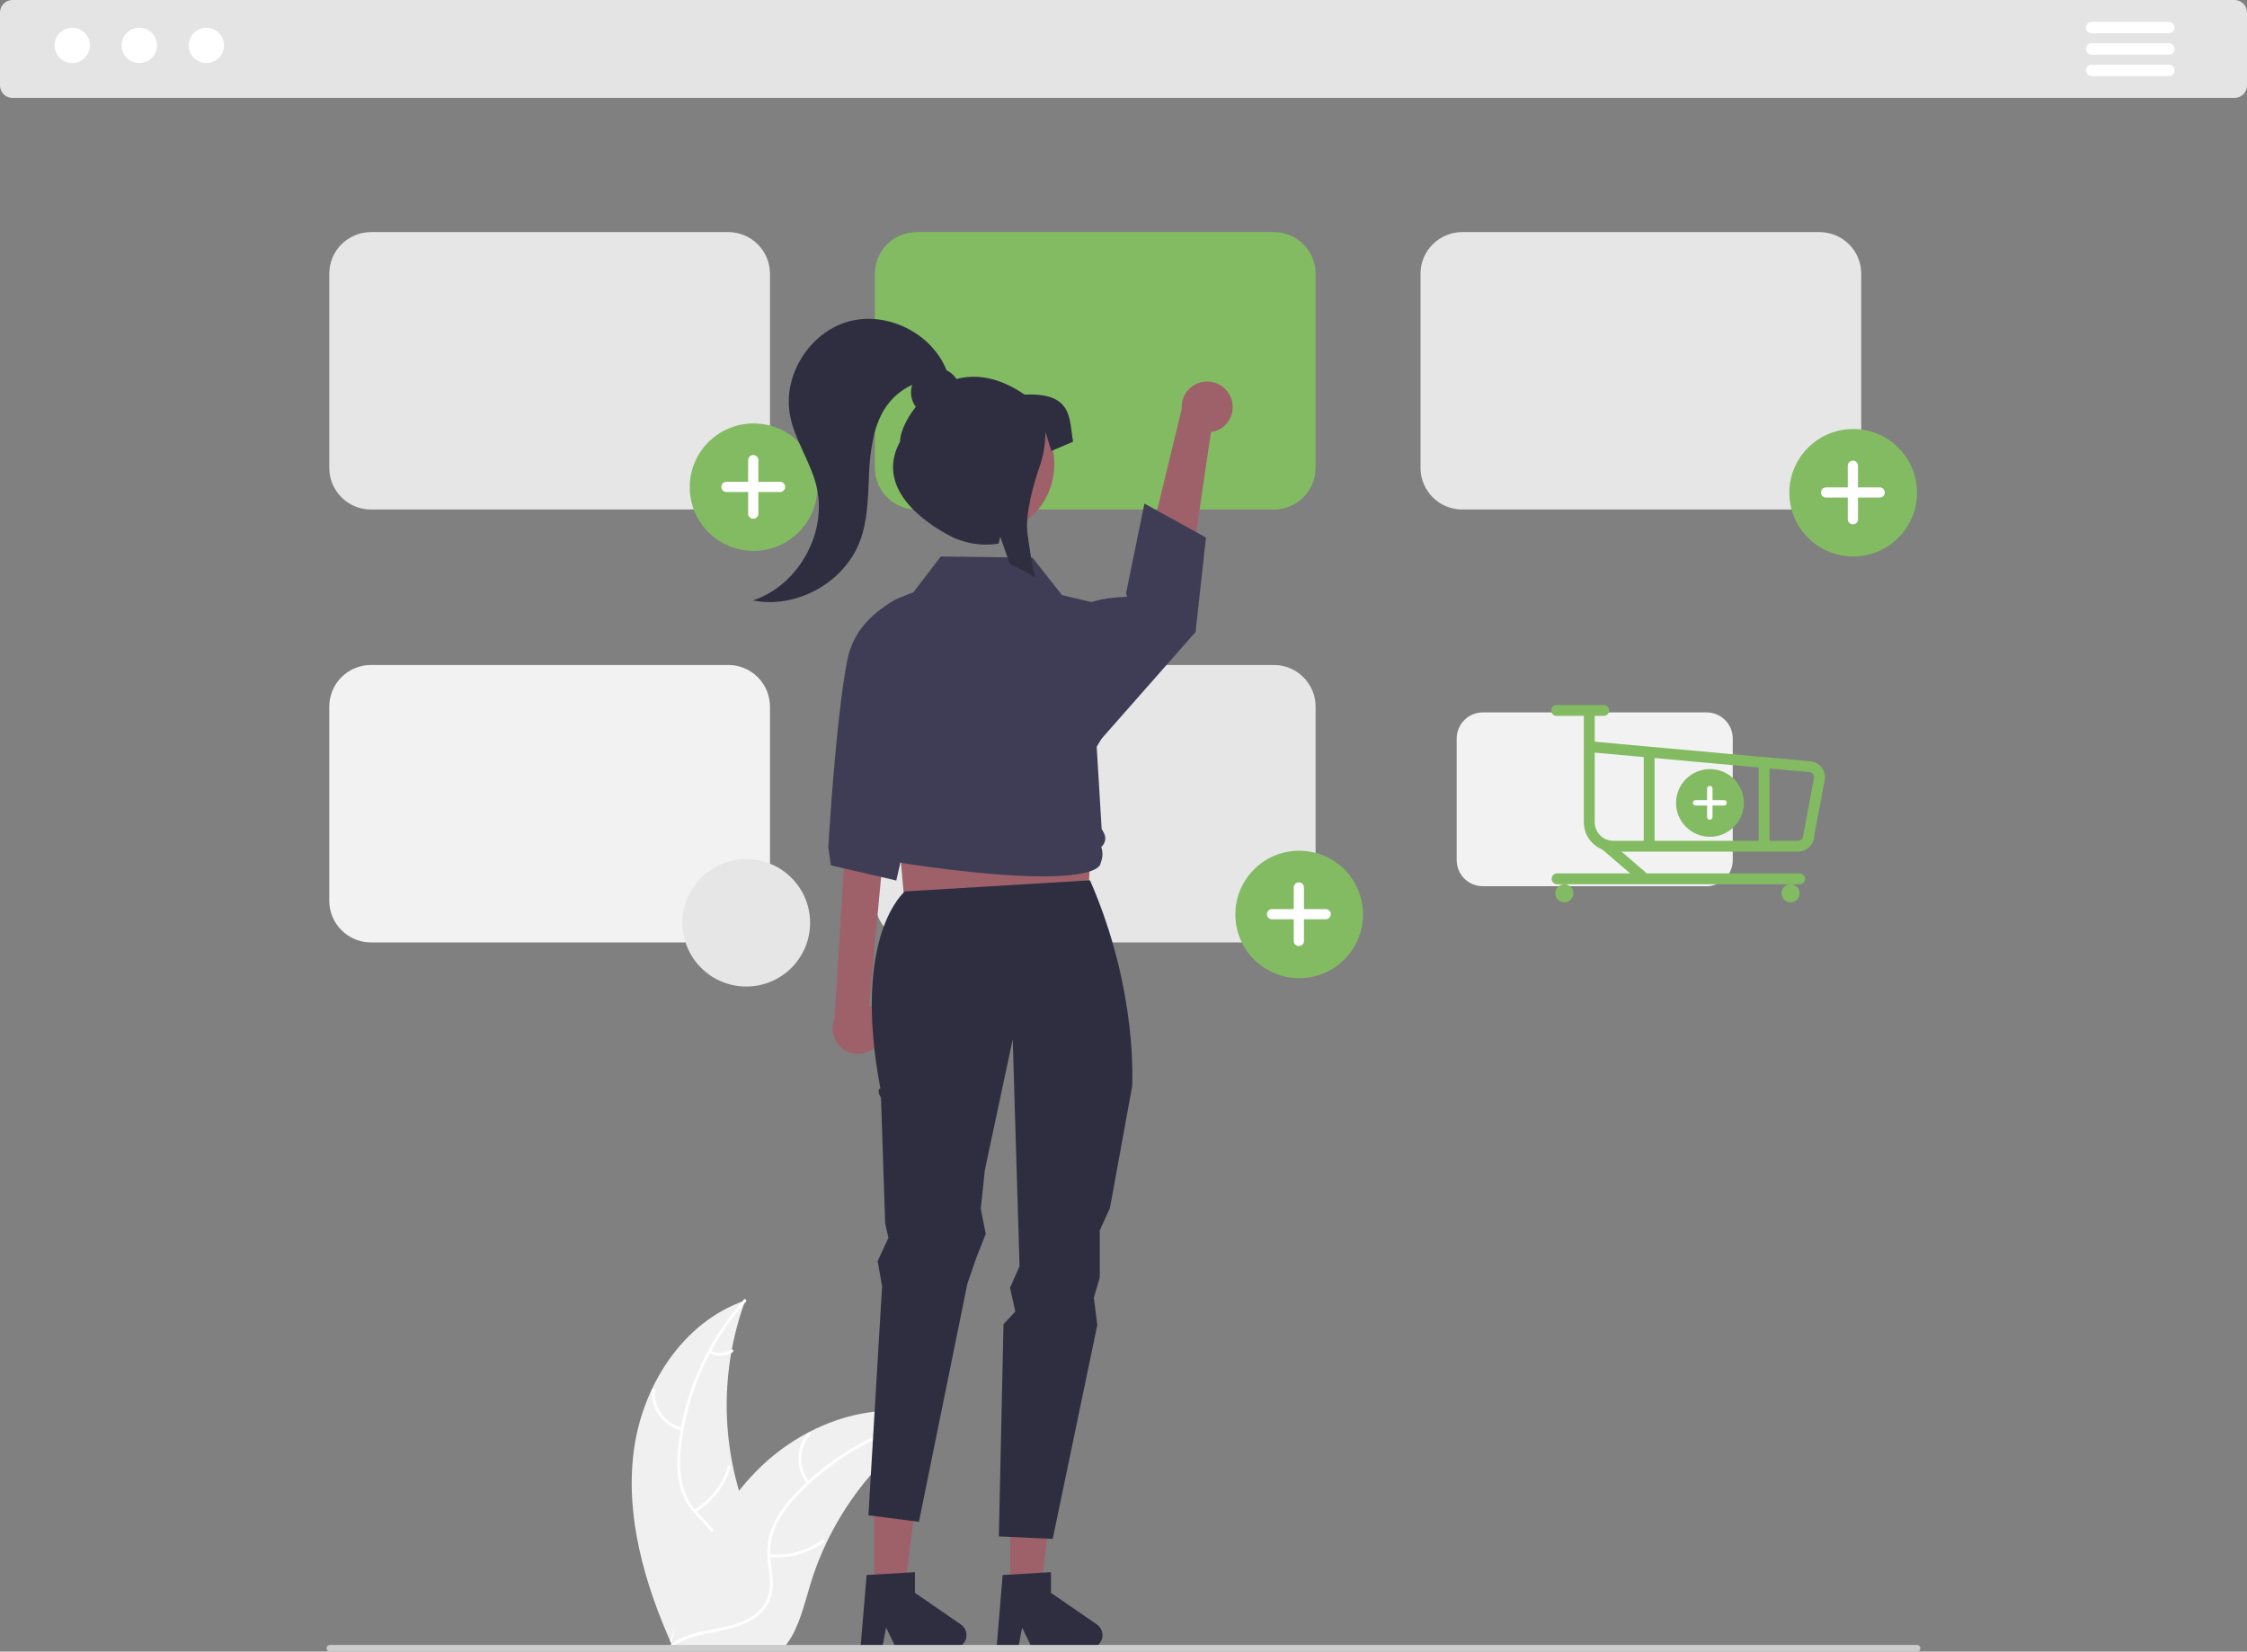 <svg width="634" height="466" viewBox="0 0 634 466" fill="none" xmlns="http://www.w3.org/2000/svg">
<rect x="0" y="0" width="634" height="466" fill="#808080" stroke="none"/>
<g clip-path="url(#clip0_695_2538)">
<path d="M630.488 27.629H3.512C2.581 27.628 1.688 27.259 1.03 26.602C0.371 25.944 0.001 25.053 0 24.124V3.505C0.001 2.576 0.371 1.685 1.03 1.028C1.688 0.371 2.581 0.001 3.512 0H630.488C631.419 0.001 632.312 0.371 632.97 1.028C633.629 1.685 633.999 2.576 634 3.505V24.124C633.999 25.053 633.629 25.944 632.97 26.602C632.312 27.259 631.419 27.628 630.488 27.629Z" fill="#E4E4E4"/>
<path d="M20.381 17.785C23.134 17.785 25.367 15.557 25.367 12.809C25.367 10.06 23.134 7.832 20.381 7.832C17.627 7.832 15.395 10.06 15.395 12.809C15.395 15.557 17.627 17.785 20.381 17.785Z" fill="white"/>
<path d="M39.306 17.785C42.06 17.785 44.292 15.557 44.292 12.809C44.292 10.06 42.06 7.832 39.306 7.832C36.553 7.832 34.32 10.06 34.32 12.809C34.32 15.557 36.553 17.785 39.306 17.785Z" fill="white"/>
<path d="M58.232 17.785C60.986 17.785 63.218 15.557 63.218 12.809C63.218 10.06 60.986 7.832 58.232 7.832C55.478 7.832 53.246 10.06 53.246 12.809C53.246 15.557 55.478 17.785 58.232 17.785Z" fill="white"/>
<path d="M611.947 9.384H590.154C589.726 9.383 589.316 9.213 589.015 8.91C588.713 8.608 588.543 8.199 588.543 7.772C588.543 7.346 588.713 6.936 589.015 6.634C589.316 6.332 589.726 6.162 590.154 6.161H611.947C612.375 6.161 612.785 6.33 613.088 6.632C613.391 6.933 613.561 7.342 613.562 7.769C613.563 8.196 613.394 8.606 613.092 8.909C612.79 9.212 612.381 9.382 611.953 9.384H611.947Z" fill="white"/>
<path d="M611.947 15.426H590.154C589.726 15.425 589.316 15.255 589.015 14.953C588.713 14.651 588.543 14.241 588.543 13.815C588.543 13.388 588.713 12.979 589.015 12.677C589.316 12.374 589.726 12.204 590.154 12.203H611.947C612.375 12.203 612.785 12.372 613.088 12.674C613.391 12.975 613.561 13.385 613.562 13.812C613.563 14.239 613.394 14.649 613.092 14.951C612.79 15.254 612.381 15.425 611.953 15.426H611.947Z" fill="white"/>
<path d="M611.946 21.468H590.153C589.725 21.468 589.315 21.298 589.012 20.996C588.709 20.694 588.539 20.284 588.539 19.857C588.539 19.429 588.709 19.02 589.012 18.717C589.315 18.415 589.725 18.245 590.153 18.245H611.946C612.375 18.245 612.786 18.414 613.089 18.715C613.392 19.017 613.563 19.426 613.564 19.854C613.565 20.281 613.395 20.691 613.093 20.994C612.791 21.297 612.381 21.467 611.953 21.468H611.946Z" fill="white"/>
<path d="M178.776 409.729C181.083 391.212 192.58 372.968 210.273 366.942C203.295 386.001 203.297 406.909 210.277 425.966C212.996 433.306 216.785 441.187 214.228 448.585C212.637 453.188 208.744 456.71 204.393 458.912C200.042 461.114 195.213 462.163 190.445 463.192L189.506 463.966C181.937 446.905 176.469 428.245 178.776 409.729Z" fill="#F0F0F0"/>
<path d="M210.446 367.293C200.142 378.815 193.739 393.285 192.144 408.647C191.742 411.948 191.863 415.292 192.504 418.555C193.232 421.714 194.793 424.621 197.027 426.973C199.065 429.208 201.41 431.259 202.868 433.95C203.594 435.339 204.018 436.865 204.112 438.428C204.205 439.992 203.967 441.557 203.412 443.022C202.124 446.708 199.586 449.713 197.002 452.565C194.133 455.732 191.102 458.976 189.883 463.174C189.735 463.683 188.953 463.424 189.1 462.916C191.222 455.612 198.326 451.463 201.714 444.884C203.295 441.814 203.959 438.25 202.477 435.01C201.181 432.176 198.765 430.059 196.682 427.814C194.469 425.55 192.845 422.781 191.952 419.747C191.147 416.527 190.896 413.194 191.211 409.89C191.802 402.44 193.562 395.129 196.428 388.225C199.655 380.328 204.211 373.04 209.9 366.676C210.253 366.282 210.796 366.901 210.446 367.293Z" fill="white"/>
<path d="M192.365 403.671C189.819 403.054 187.576 401.554 186.036 399.438C184.496 397.323 183.759 394.73 183.958 392.122C183.967 392.016 184.017 391.917 184.097 391.847C184.178 391.777 184.282 391.741 184.389 391.746C184.496 391.751 184.596 391.798 184.669 391.876C184.742 391.953 184.782 392.057 184.781 392.163C184.591 394.591 185.278 397.006 186.716 398.973C188.154 400.94 190.249 402.329 192.624 402.89C193.139 403.012 192.878 403.792 192.365 403.671Z" fill="white"/>
<path d="M195.844 425.976C200.443 423.235 203.837 418.865 205.351 413.738C205.501 413.23 206.283 413.488 206.134 413.996C204.548 419.329 201.006 423.869 196.215 426.71C195.758 426.981 195.39 426.245 195.844 425.976Z" fill="white"/>
<path d="M200.421 381.107C201.356 381.551 202.387 381.755 203.421 381.703C204.455 381.651 205.46 381.343 206.346 380.807C206.799 380.531 207.166 381.267 206.716 381.541C205.735 382.129 204.625 382.467 203.482 382.528C202.34 382.588 201.2 382.369 200.162 381.888C200.061 381.851 199.977 381.776 199.928 381.68C199.88 381.583 199.87 381.472 199.9 381.368C199.935 381.265 200.009 381.18 200.107 381.131C200.204 381.082 200.317 381.073 200.421 381.107Z" fill="white"/>
<path d="M264.199 400.015C263.921 400.195 263.643 400.376 263.364 400.563C259.638 403.009 256.117 405.752 252.837 408.767C252.579 408.996 252.322 409.232 252.071 409.468C244.245 416.815 237.852 425.549 233.22 435.225C231.38 439.077 229.836 443.063 228.602 447.149C226.899 452.792 225.501 459.045 222.128 463.661C221.782 464.146 221.406 464.61 221.002 465.049H190.523C190.454 465.014 190.384 464.986 190.315 464.952L189.098 465.007C189.147 464.792 189.202 464.57 189.251 464.355C189.279 464.23 189.313 464.105 189.341 463.98C189.362 463.897 189.383 463.813 189.397 463.737C189.404 463.709 189.411 463.682 189.418 463.661C189.431 463.584 189.453 463.515 189.466 463.446C189.772 462.203 190.088 460.961 190.412 459.718C190.412 459.711 190.412 459.711 190.419 459.705C192.801 450.214 196.302 441.039 200.85 432.372C200.989 432.115 201.128 431.852 201.281 431.595C203.387 427.758 205.803 424.1 208.506 420.656C209.992 418.775 211.573 416.971 213.242 415.249C217.562 410.81 222.556 407.077 228.039 404.186C238.971 398.425 251.626 396.218 263.309 399.737C263.608 399.828 263.9 399.918 264.199 400.015Z" fill="#F0F0F0"/>
<path d="M264.133 400.401C248.956 403.41 235.115 411.115 224.575 422.422C222.262 424.816 220.343 427.559 218.886 430.55C217.561 433.509 217.055 436.768 217.419 439.989C217.698 442.999 218.333 446.045 217.874 449.07C217.617 450.615 217.034 452.088 216.166 453.392C215.298 454.697 214.163 455.804 212.836 456.64C209.585 458.81 205.746 459.683 201.962 460.408C197.761 461.212 193.385 461.981 189.878 464.6C189.453 464.918 188.985 464.241 189.409 463.924C195.509 459.367 203.684 460.324 210.358 457.107C213.472 455.605 216.152 453.159 216.923 449.681C217.598 446.639 216.946 443.497 216.637 440.452C216.235 437.316 216.609 434.129 217.726 431.17C219.026 428.115 220.836 425.303 223.081 422.854C228.046 417.261 233.861 412.481 240.314 408.691C247.654 404.324 255.689 401.243 264.07 399.581C264.589 399.478 264.649 400.299 264.133 400.401Z" fill="white"/>
<path d="M227.752 418.582C226.092 416.56 225.205 414.014 225.252 411.399C225.298 408.784 226.274 406.271 228.005 404.309C228.357 403.913 228.99 404.44 228.638 404.836C227.022 406.661 226.113 409.002 226.075 411.437C226.037 413.871 226.872 416.24 228.43 418.114C228.768 418.522 228.088 418.987 227.752 418.582Z" fill="white"/>
<path d="M217.074 438.481C222.398 439.057 227.745 437.608 232.046 434.423C232.472 434.107 232.941 434.784 232.516 435.099C228.033 438.405 222.466 439.901 216.927 439.291C216.399 439.232 216.549 438.423 217.074 438.481Z" fill="white"/>
<path d="M247.792 405.406C248.272 406.322 248.971 407.105 249.829 407.685C250.686 408.264 251.674 408.622 252.704 408.727C253.233 408.778 253.082 409.587 252.557 409.536C251.419 409.415 250.329 409.019 249.38 408.38C248.431 407.742 247.654 406.882 247.115 405.874C247.056 405.783 247.034 405.674 247.054 405.568C247.073 405.461 247.132 405.366 247.219 405.302C247.309 405.24 247.42 405.217 247.527 405.236C247.635 405.256 247.73 405.317 247.792 405.406Z" fill="white"/>
<path d="M205.497 143.765H104.66C101.543 143.761 98.556 142.524 96.353 140.325C94.149 138.126 92.91 135.144 92.906 132.034V77.216C92.91 74.106 94.149 71.125 96.353 68.925C98.556 66.726 101.543 65.489 104.66 65.486H205.497C208.613 65.489 211.601 66.726 213.804 68.925C216.008 71.125 217.247 74.106 217.251 77.216V132.034C217.247 135.144 216.008 138.126 213.804 140.325C211.601 142.524 208.613 143.761 205.497 143.765Z" fill="#E6E6E6"/>
<path d="M359.447 143.765H258.609C255.493 143.761 252.505 142.524 250.302 140.325C248.098 138.126 246.859 135.144 246.855 132.034V77.216C246.859 74.106 248.098 71.125 250.302 68.925C252.505 66.726 255.493 65.489 258.609 65.486H359.447C362.563 65.489 365.55 66.726 367.753 68.925C369.957 71.125 371.196 74.106 371.2 77.216V132.034C371.196 135.144 369.957 138.126 367.754 140.325C365.55 142.524 362.563 143.761 359.447 143.765Z" fill="#83BB62"/>
<path d="M513.4 143.765H412.562C409.446 143.761 406.458 142.524 404.255 140.325C402.051 138.126 400.812 135.144 400.809 132.034V77.216C400.812 74.106 402.051 71.125 404.255 68.925C406.458 66.726 409.446 65.489 412.562 65.486H513.4C516.516 65.489 519.503 66.726 521.707 68.925C523.91 71.125 525.149 74.106 525.153 77.216V132.034C525.149 135.144 523.91 138.126 521.707 140.325C519.503 142.524 516.516 143.761 513.4 143.765Z" fill="#E6E6E6"/>
<path d="M205.497 265.904H104.66C101.543 265.901 98.556 264.664 96.353 262.464C94.149 260.265 92.91 257.283 92.906 254.173V199.356C92.91 196.246 94.149 193.264 96.353 191.065C98.556 188.865 101.543 187.628 104.66 187.625H205.497C208.613 187.628 211.601 188.865 213.804 191.065C216.008 193.264 217.247 196.245 217.251 199.356V254.173C217.247 257.283 216.008 260.265 213.804 262.464C211.601 264.664 208.613 265.901 205.497 265.904Z" fill="#F2F2F2"/>
<path d="M359.447 265.904H258.609C255.493 265.901 252.505 264.664 250.302 262.464C248.098 260.265 246.859 257.283 246.855 254.173V199.356C246.859 196.246 248.098 193.264 250.302 191.065C252.505 188.865 255.493 187.628 258.609 187.625H359.447C362.563 187.628 365.55 188.865 367.753 191.065C369.957 193.264 371.196 196.245 371.2 199.356V254.173C371.196 257.283 369.957 260.265 367.754 262.464C365.55 264.664 362.563 265.901 359.447 265.904Z" fill="#E6E6E6"/>
<path d="M366.569 275.991C376.515 275.991 384.579 267.943 384.579 258.015C384.579 248.088 376.515 240.039 366.569 240.039C356.622 240.039 348.559 248.088 348.559 258.015C348.559 267.943 356.622 275.991 366.569 275.991Z" fill="#83BB62"/>
<path d="M374.046 256.506H367.923V250.394C367.923 250.205 367.885 250.018 367.813 249.844C367.74 249.669 367.634 249.511 367.501 249.377C367.367 249.244 367.208 249.138 367.033 249.065C366.858 248.993 366.671 248.956 366.482 248.956C366.292 248.956 366.105 248.993 365.93 249.065C365.755 249.138 365.597 249.244 365.463 249.377C365.329 249.511 365.223 249.669 365.15 249.844C365.078 250.018 365.041 250.205 365.041 250.394V256.506H358.917C358.728 256.506 358.541 256.543 358.366 256.615C358.191 256.688 358.032 256.793 357.899 256.927C357.765 257.061 357.659 257.219 357.586 257.394C357.514 257.568 357.477 257.755 357.477 257.944C357.477 258.133 357.514 258.32 357.586 258.494C357.659 258.669 357.765 258.827 357.899 258.961C358.032 259.094 358.191 259.2 358.366 259.273C358.541 259.345 358.728 259.382 358.917 259.382H365.041V265.494C365.041 265.683 365.078 265.87 365.151 266.044C365.223 266.219 365.329 266.377 365.463 266.511C365.597 266.644 365.755 266.75 365.93 266.823C366.105 266.895 366.292 266.932 366.482 266.932C366.864 266.932 367.23 266.781 367.501 266.511C367.771 266.241 367.923 265.875 367.923 265.494V259.382H374.046C374.235 259.382 374.422 259.345 374.597 259.273C374.772 259.2 374.931 259.094 375.065 258.961C375.198 258.827 375.305 258.669 375.377 258.494C375.449 258.32 375.487 258.133 375.487 257.944C375.487 257.755 375.449 257.568 375.377 257.394C375.305 257.219 375.198 257.061 375.065 256.927C374.931 256.793 374.772 256.687 374.597 256.615C374.422 256.543 374.235 256.506 374.046 256.506Z" fill="white"/>
<path d="M522.885 157.004C532.832 157.004 540.895 148.956 540.895 139.028C540.895 129.1 532.832 121.052 522.885 121.052C512.938 121.052 504.875 129.1 504.875 139.028C504.875 148.956 512.938 157.004 522.885 157.004Z" fill="#83BB62"/>
<path d="M530.362 137.519H524.239V131.407C524.239 131.218 524.202 131.031 524.129 130.856C524.057 130.682 523.951 130.523 523.817 130.39C523.683 130.256 523.524 130.15 523.349 130.078C523.175 130.006 522.987 129.969 522.798 129.969C522.609 129.969 522.421 130.006 522.247 130.078C522.072 130.15 521.913 130.256 521.779 130.39C521.645 130.523 521.539 130.682 521.467 130.856C521.394 131.031 521.357 131.218 521.357 131.407V137.519H515.234C515.045 137.519 514.857 137.556 514.682 137.628C514.508 137.7 514.349 137.806 514.215 137.94C514.081 138.073 513.975 138.232 513.903 138.406C513.83 138.581 513.793 138.768 513.793 138.957C513.793 139.146 513.83 139.333 513.903 139.507C513.975 139.682 514.081 139.84 514.215 139.974C514.349 140.107 514.508 140.213 514.682 140.285C514.857 140.358 515.045 140.395 515.234 140.395H521.357V146.507C521.357 146.696 521.395 146.883 521.467 147.057C521.539 147.232 521.645 147.39 521.779 147.524C521.913 147.657 522.072 147.763 522.247 147.835C522.421 147.908 522.609 147.945 522.798 147.945C523.18 147.945 523.547 147.793 523.817 147.524C524.087 147.254 524.239 146.888 524.239 146.507V140.395H530.362C530.551 140.395 530.739 140.358 530.914 140.285C531.088 140.213 531.247 140.107 531.381 139.974C531.515 139.84 531.621 139.682 531.693 139.507C531.766 139.333 531.803 139.146 531.803 138.957C531.803 138.768 531.766 138.581 531.693 138.406C531.621 138.232 531.515 138.073 531.381 137.94C531.247 137.806 531.088 137.7 530.914 137.628C530.739 137.556 530.552 137.519 530.362 137.519Z" fill="white"/>
<path d="M212.619 155.428C222.566 155.428 230.629 147.38 230.629 137.452C230.629 127.524 222.566 119.476 212.619 119.476C202.673 119.476 194.609 127.524 194.609 137.452C194.609 147.38 202.673 155.428 212.619 155.428Z" fill="#83BB62"/>
<path d="M220.097 135.943H213.973V129.831C213.973 129.642 213.936 129.455 213.864 129.281C213.791 129.106 213.685 128.947 213.551 128.814C213.418 128.68 213.259 128.574 213.084 128.502C212.909 128.43 212.722 128.393 212.533 128.393C212.343 128.393 212.156 128.43 211.981 128.502C211.806 128.574 211.647 128.68 211.514 128.814C211.38 128.947 211.274 129.106 211.201 129.281C211.129 129.455 211.092 129.642 211.092 129.831V135.943H204.968C204.779 135.943 204.592 135.98 204.417 136.052C204.242 136.124 204.083 136.23 203.949 136.364C203.816 136.497 203.709 136.656 203.637 136.83C203.565 137.005 203.527 137.192 203.527 137.381C203.527 137.762 203.679 138.128 203.949 138.398C204.22 138.667 204.586 138.819 204.968 138.819H211.092V144.931C211.092 145.12 211.129 145.307 211.201 145.481C211.274 145.656 211.38 145.814 211.514 145.948C211.647 146.081 211.806 146.187 211.981 146.259C212.156 146.332 212.343 146.369 212.532 146.369C212.722 146.369 212.909 146.332 213.084 146.259C213.259 146.187 213.418 146.081 213.551 145.948C213.685 145.814 213.791 145.656 213.864 145.481C213.936 145.307 213.973 145.12 213.973 144.931V138.819H220.097C220.286 138.819 220.473 138.782 220.648 138.709C220.823 138.637 220.982 138.531 221.116 138.398C221.249 138.264 221.356 138.106 221.428 137.931C221.5 137.757 221.538 137.57 221.538 137.381C221.538 136.999 221.386 136.634 221.116 136.364C220.845 136.094 220.479 135.943 220.097 135.943Z" fill="white"/>
<path d="M347.455 112.62C347.784 113.612 347.891 114.664 347.768 115.701C347.645 116.739 347.296 117.737 346.745 118.625C346.194 119.514 345.454 120.271 344.579 120.843C343.703 121.415 342.712 121.789 341.676 121.938L333.348 178.674L319.688 172.014L333.428 115.381C333.293 113.627 333.807 111.885 334.873 110.484C335.94 109.083 337.484 108.122 339.213 107.782C340.942 107.441 342.736 107.746 344.255 108.637C345.774 109.529 346.913 110.946 347.455 112.62Z" fill="#9E616A"/>
<path d="M247.988 294.331C248.596 293.481 249.01 292.508 249.201 291.48C249.391 290.453 249.354 289.396 249.091 288.385C248.828 287.374 248.346 286.432 247.68 285.627C247.013 284.821 246.177 284.172 245.231 283.723L250.85 223.374L239.083 229.394L235.408 287.549C234.759 289.184 234.734 291 235.337 292.653C235.94 294.306 237.129 295.681 238.68 296.517C240.231 297.353 242.035 297.592 243.75 297.189C245.466 296.787 246.974 295.77 247.988 294.331Z" fill="#9E616A"/>
<path d="M256.031 263.808L306.528 261.869L309.441 209.53H251.176L256.031 263.808Z" fill="#9E616A"/>
<path d="M246.658 448.648L255.287 448.648L259.391 415.428H246.656L246.658 448.648Z" fill="#9E616A"/>
<path d="M244.517 444.4L258.157 443.587V449.42L271.126 458.36C271.766 458.801 272.249 459.435 272.503 460.17C272.757 460.904 272.769 461.701 272.537 462.442C272.305 463.184 271.842 463.832 271.215 464.293C270.588 464.753 269.83 465.002 269.051 465.002H252.812L250.013 459.232L248.92 465.002H242.797L244.517 444.4Z" fill="#2F2E41"/>
<path d="M285.037 448.648L293.666 448.648L297.77 415.428H285.035L285.037 448.648Z" fill="#9E616A"/>
<path d="M255.329 251.521C255.329 251.521 240.22 263.696 248.411 307.176C247.164 307.324 248.576 309.778 248.576 309.778L249.758 345.206L250.671 349.266L247.635 355.818L248.886 362.937L245.027 427.546L259.283 429.386L272.926 362.293L275.524 354.75L278.13 348.138L276.724 341.088L277.877 330.144L285.742 293.243L287.667 357.242L284.981 363.352L286.476 370.059L283.145 373.62L281.828 433.499L297.029 434.209L309.607 373.846L308.632 366.143L310.305 360.448V347.144L313.171 340.865L319.419 306.629C319.419 306.629 321.304 279.87 307.552 248.381L255.329 251.521Z" fill="#2F2E41"/>
<path d="M261.486 166.031C261.486 166.031 242.403 169.798 239.115 186.042C235.826 202.286 233.711 239.045 233.711 239.045L234.431 244.164L252.891 248.436L264.673 196.93L261.486 166.031Z" fill="#3F3D56"/>
<path d="M305.035 171.514C305.035 171.514 306.97 168.808 317.802 168.391C318.248 168.374 317.696 167.491 317.696 167.491L322.906 142.076L340.267 151.67L337.336 178.314L308.808 210.701L305.035 171.514Z" fill="#3F3D56"/>
<path d="M294.215 247.28C286.041 247.281 273.739 246.381 255.217 243.636C254.024 243.457 252.92 242.901 252.066 242.051C251.212 241.2 250.653 240.099 250.47 238.909C249.865 238.272 249.471 237.464 249.343 236.595C249.214 235.727 249.356 234.84 249.75 234.055L249.767 234.021L249.348 233.528C248.699 232.767 248.317 231.814 248.262 230.816C248.207 229.819 248.481 228.83 249.042 228.003L243.307 187.047C242.724 182.98 243.615 178.839 245.819 175.369C248.023 171.899 251.395 169.328 255.329 168.118L257.446 167.46L265.453 157.006L265.611 157.008L291.318 157.35L299.66 167.923L313.145 171.097L313.18 171.302L316.311 189.358C317.939 198.749 314.205 202.443 309.438 210.702L310.837 233.896L311.472 235.047C311.824 235.684 311.942 236.424 311.806 237.139C311.669 237.854 311.286 238.498 310.724 238.961C311.149 240.175 311.178 241.491 310.806 242.722L310.477 243.81C310.477 243.841 310.389 244.283 309.677 244.823C308.393 245.796 304.707 247.28 294.215 247.28Z" fill="#3F3D56"/>
<path d="M282.896 444.4L296.536 443.587V449.42L309.505 458.36C310.145 458.801 310.628 459.435 310.882 460.17C311.136 460.904 311.147 461.701 310.916 462.442C310.684 463.184 310.221 463.832 309.594 464.293C308.967 464.753 308.209 465.002 307.43 465.002H291.191L288.392 459.232L287.299 465.002H281.176L282.896 444.4Z" fill="#2F2E41"/>
<path d="M297.224 134.225C299.007 123.259 291.546 112.927 280.56 111.148C269.573 109.368 259.222 116.815 257.439 127.781C255.656 138.747 263.117 149.079 274.104 150.858C285.09 152.637 295.442 145.191 297.224 134.225Z" fill="#9E616A"/>
<path d="M289.115 111.348C281.728 106.278 275.224 105.506 269.881 106.944C269.188 105.874 268.217 105.013 267.071 104.453C262.904 93.973 250.222 87.679 239.339 90.739C228.385 93.818 220.827 105.929 222.888 117.099C224.165 124.023 228.531 130.019 230.287 136.838C233.687 150.038 225.394 165.159 212.422 169.414C224.704 171.875 238.224 164.387 242.631 152.682C244.771 146.996 244.9 140.789 245.172 134.722C245.244 130.534 245.758 126.365 246.706 122.285C247.176 120.454 247.841 118.679 248.689 116.989C250.535 113.275 253.602 110.305 257.378 108.575C257.04 109.619 256.955 110.728 257.131 111.811C257.307 112.893 257.739 113.919 258.39 114.802C255.509 118.404 253.941 122.299 253.941 124.631C247.958 135.547 256.515 144.923 267.451 150.896C271.813 153.29 276.85 154.167 281.767 153.387L282.224 151.437L282.844 153.193L284.914 159.08C287.301 160.233 289.668 161.497 292.014 162.871C291.122 158.694 290.401 154.524 289.905 150.447C289.218 144.898 291.613 136.637 293.34 131.613C294.411 128.517 294.961 125.265 294.967 121.989V121.846L296.649 127.238L302.772 124.631C301.633 118.11 302.772 110.706 289.115 111.348Z" fill="#2F2E41"/>
<path d="M540.936 466H93.064C92.816 465.999 92.578 465.899 92.403 465.724C92.227 465.548 92.129 465.31 92.129 465.062C92.129 464.814 92.227 464.576 92.403 464.4C92.578 464.224 92.816 464.125 93.064 464.124H540.936C541.184 464.125 541.422 464.224 541.598 464.4C541.773 464.576 541.871 464.814 541.871 465.062C541.871 465.31 541.773 465.548 541.598 465.724C541.422 465.899 541.184 465.999 540.936 466Z" fill="#CCCCCC"/>
<path d="M210.561 278.353C220.507 278.353 228.571 270.305 228.571 260.378C228.571 250.45 220.507 242.402 210.561 242.402C200.614 242.402 192.551 250.45 192.551 260.378C192.551 270.305 200.614 278.353 210.561 278.353Z" fill="#E6E6E6"/>
<path d="M481.54 250.046H418.371C416.419 250.044 414.547 249.269 413.167 247.891C411.786 246.514 411.01 244.646 411.008 242.697V208.358C411.01 206.409 411.786 204.541 413.167 203.164C414.547 201.786 416.419 201.011 418.371 201.009H481.54C483.492 201.011 485.363 201.786 486.744 203.164C488.124 204.541 488.9 206.409 488.903 208.357V242.697C488.9 244.646 488.124 246.514 486.744 247.891C485.363 249.269 483.492 250.044 481.54 250.046Z" fill="#F2F2F2"/>
<path d="M482.471 236.098C487.753 236.098 492.035 231.824 492.035 226.552C492.035 221.279 487.753 217.005 482.471 217.005C477.188 217.005 472.906 221.279 472.906 226.552C472.906 231.824 477.188 236.098 482.471 236.098Z" fill="#83BB62"/>
<path d="M486.444 225.75H483.192V222.504C483.192 222.404 483.172 222.305 483.134 222.212C483.095 222.119 483.039 222.035 482.968 221.964C482.897 221.893 482.812 221.837 482.72 221.799C482.627 221.76 482.527 221.74 482.427 221.74C482.224 221.74 482.029 221.821 481.886 221.964C481.742 222.107 481.662 222.302 481.662 222.504V225.75H478.41C478.207 225.75 478.012 225.83 477.869 225.974C477.725 226.117 477.645 226.311 477.645 226.514C477.645 226.614 477.664 226.713 477.703 226.806C477.741 226.899 477.798 226.983 477.869 227.054C477.94 227.125 478.024 227.181 478.117 227.219C478.21 227.258 478.309 227.277 478.41 227.277H481.662V230.523C481.662 230.623 481.681 230.723 481.72 230.815C481.758 230.908 481.815 230.992 481.886 231.063C481.957 231.134 482.041 231.19 482.134 231.229C482.227 231.267 482.326 231.287 482.427 231.287C482.63 231.287 482.824 231.206 482.968 231.063C483.111 230.92 483.192 230.726 483.192 230.523V227.277H486.444C486.647 227.277 486.841 227.197 486.985 227.054C487.128 226.911 487.209 226.716 487.209 226.514C487.209 226.413 487.189 226.314 487.151 226.221C487.112 226.129 487.056 226.045 486.985 225.974C486.914 225.903 486.83 225.846 486.737 225.808C486.644 225.77 486.544 225.75 486.444 225.75Z" fill="white"/>
<path d="M507.274 240.301H455.217C453.007 240.299 450.889 239.422 449.327 237.862C447.764 236.303 446.885 234.189 446.883 231.984V200.968C446.884 200.562 447.046 200.173 447.334 199.887C447.622 199.6 448.012 199.439 448.418 199.439C448.825 199.439 449.215 199.6 449.503 199.887C449.79 200.173 449.953 200.562 449.954 200.968V209.275L510.421 214.761C511.629 214.782 512.78 215.276 513.627 216.135C514.474 216.995 514.949 218.152 514.951 219.358C514.951 219.452 514.942 219.547 514.924 219.64L511.877 235.861C511.835 237.052 511.332 238.18 510.473 239.008C509.615 239.836 508.468 240.3 507.274 240.301ZM449.954 212.352V231.984C449.955 233.376 450.51 234.711 451.497 235.696C452.484 236.681 453.821 237.235 455.217 237.236H507.274C507.681 237.236 508.071 237.074 508.359 236.787C508.647 236.5 508.809 236.11 508.809 235.704C508.809 235.609 508.818 235.515 508.836 235.422L511.876 219.239C511.845 218.855 511.671 218.496 511.387 218.234C511.103 217.971 510.731 217.826 510.345 217.825C510.298 217.825 510.252 217.823 510.206 217.819L449.954 212.352Z" fill="#83BB62"/>
<path d="M441.383 254.604C442.796 254.604 443.942 253.461 443.942 252.05C443.942 250.64 442.796 249.496 441.383 249.496C439.97 249.496 438.824 250.64 438.824 252.05C438.824 253.461 439.97 254.604 441.383 254.604Z" fill="#83BB62"/>
<path d="M505.227 254.604C506.64 254.604 507.786 253.461 507.786 252.05C507.786 250.64 506.64 249.496 505.227 249.496C503.814 249.496 502.668 250.64 502.668 252.05C502.668 253.461 503.814 254.604 505.227 254.604Z" fill="#83BB62"/>
<path d="M507.785 249.496H439.336C438.929 249.496 438.538 249.335 438.251 249.047C437.963 248.76 437.801 248.37 437.801 247.964C437.801 247.557 437.963 247.167 438.251 246.88C438.538 246.593 438.929 246.431 439.336 246.431H507.785C508.192 246.431 508.583 246.593 508.871 246.88C509.159 247.167 509.321 247.557 509.321 247.964C509.321 248.37 509.159 248.76 508.871 249.047C508.583 249.335 508.192 249.496 507.785 249.496Z" fill="#83BB62"/>
<path d="M452.514 201.99H439.208C438.801 201.989 438.411 201.827 438.124 201.54C437.837 201.252 437.676 200.863 437.676 200.457C437.676 200.052 437.837 199.662 438.124 199.375C438.411 199.088 438.801 198.926 439.208 198.925H452.514C452.921 198.926 453.31 199.088 453.598 199.375C453.885 199.662 454.046 200.052 454.046 200.457C454.046 200.863 453.885 201.252 453.598 201.54C453.31 201.827 452.921 201.989 452.514 201.99Z" fill="#83BB62"/>
<path d="M463.187 248.716C462.82 248.716 462.466 248.585 462.188 248.346L452.096 239.69C451.942 239.559 451.816 239.399 451.725 239.219C451.634 239.039 451.579 238.844 451.563 238.643C451.548 238.442 451.572 238.24 451.635 238.048C451.698 237.857 451.798 237.68 451.929 237.527C452.061 237.374 452.221 237.248 452.402 237.158C452.582 237.067 452.778 237.012 452.98 236.997C453.181 236.982 453.383 237.007 453.575 237.07C453.767 237.133 453.944 237.233 454.097 237.365L464.189 246.021C464.427 246.225 464.596 246.497 464.675 246.8C464.753 247.103 464.737 247.423 464.628 247.716C464.519 248.01 464.322 248.263 464.065 248.442C463.807 248.62 463.501 248.716 463.187 248.716Z" fill="#83BB62"/>
<path d="M465.317 239.36C465.115 239.36 464.915 239.32 464.729 239.243C464.543 239.166 464.374 239.053 464.231 238.911C464.088 238.769 463.975 238.6 463.898 238.414C463.821 238.228 463.781 238.029 463.781 237.828V213.228C463.781 212.821 463.943 212.432 464.231 212.144C464.519 211.857 464.909 211.695 465.317 211.695C465.724 211.695 466.114 211.857 466.402 212.144C466.69 212.432 466.852 212.821 466.852 213.228V237.827C466.852 238.029 466.812 238.228 466.735 238.414C466.658 238.6 466.545 238.769 466.402 238.911C466.26 239.053 466.091 239.166 465.904 239.243C465.718 239.32 465.518 239.36 465.317 239.36Z" fill="#83BB62"/>
<path d="M497.746 239.36C497.545 239.36 497.345 239.32 497.159 239.243C496.972 239.166 496.803 239.054 496.661 238.911C496.518 238.769 496.405 238.6 496.328 238.414C496.251 238.228 496.211 238.029 496.211 237.828V215.271C496.212 214.865 496.374 214.476 496.662 214.19C496.95 213.903 497.34 213.742 497.746 213.742C498.153 213.742 498.543 213.903 498.831 214.19C499.119 214.476 499.281 214.865 499.282 215.271V237.828C499.282 238.029 499.242 238.228 499.165 238.414C499.088 238.6 498.975 238.769 498.832 238.911C498.689 239.053 498.52 239.166 498.334 239.243C498.148 239.32 497.948 239.36 497.746 239.36Z" fill="#83BB62"/>
</g>
<defs>
<clipPath id="clip0_695_2538">
<rect width="634" height="466" fill="white"/>
</clipPath>
</defs>
</svg>
